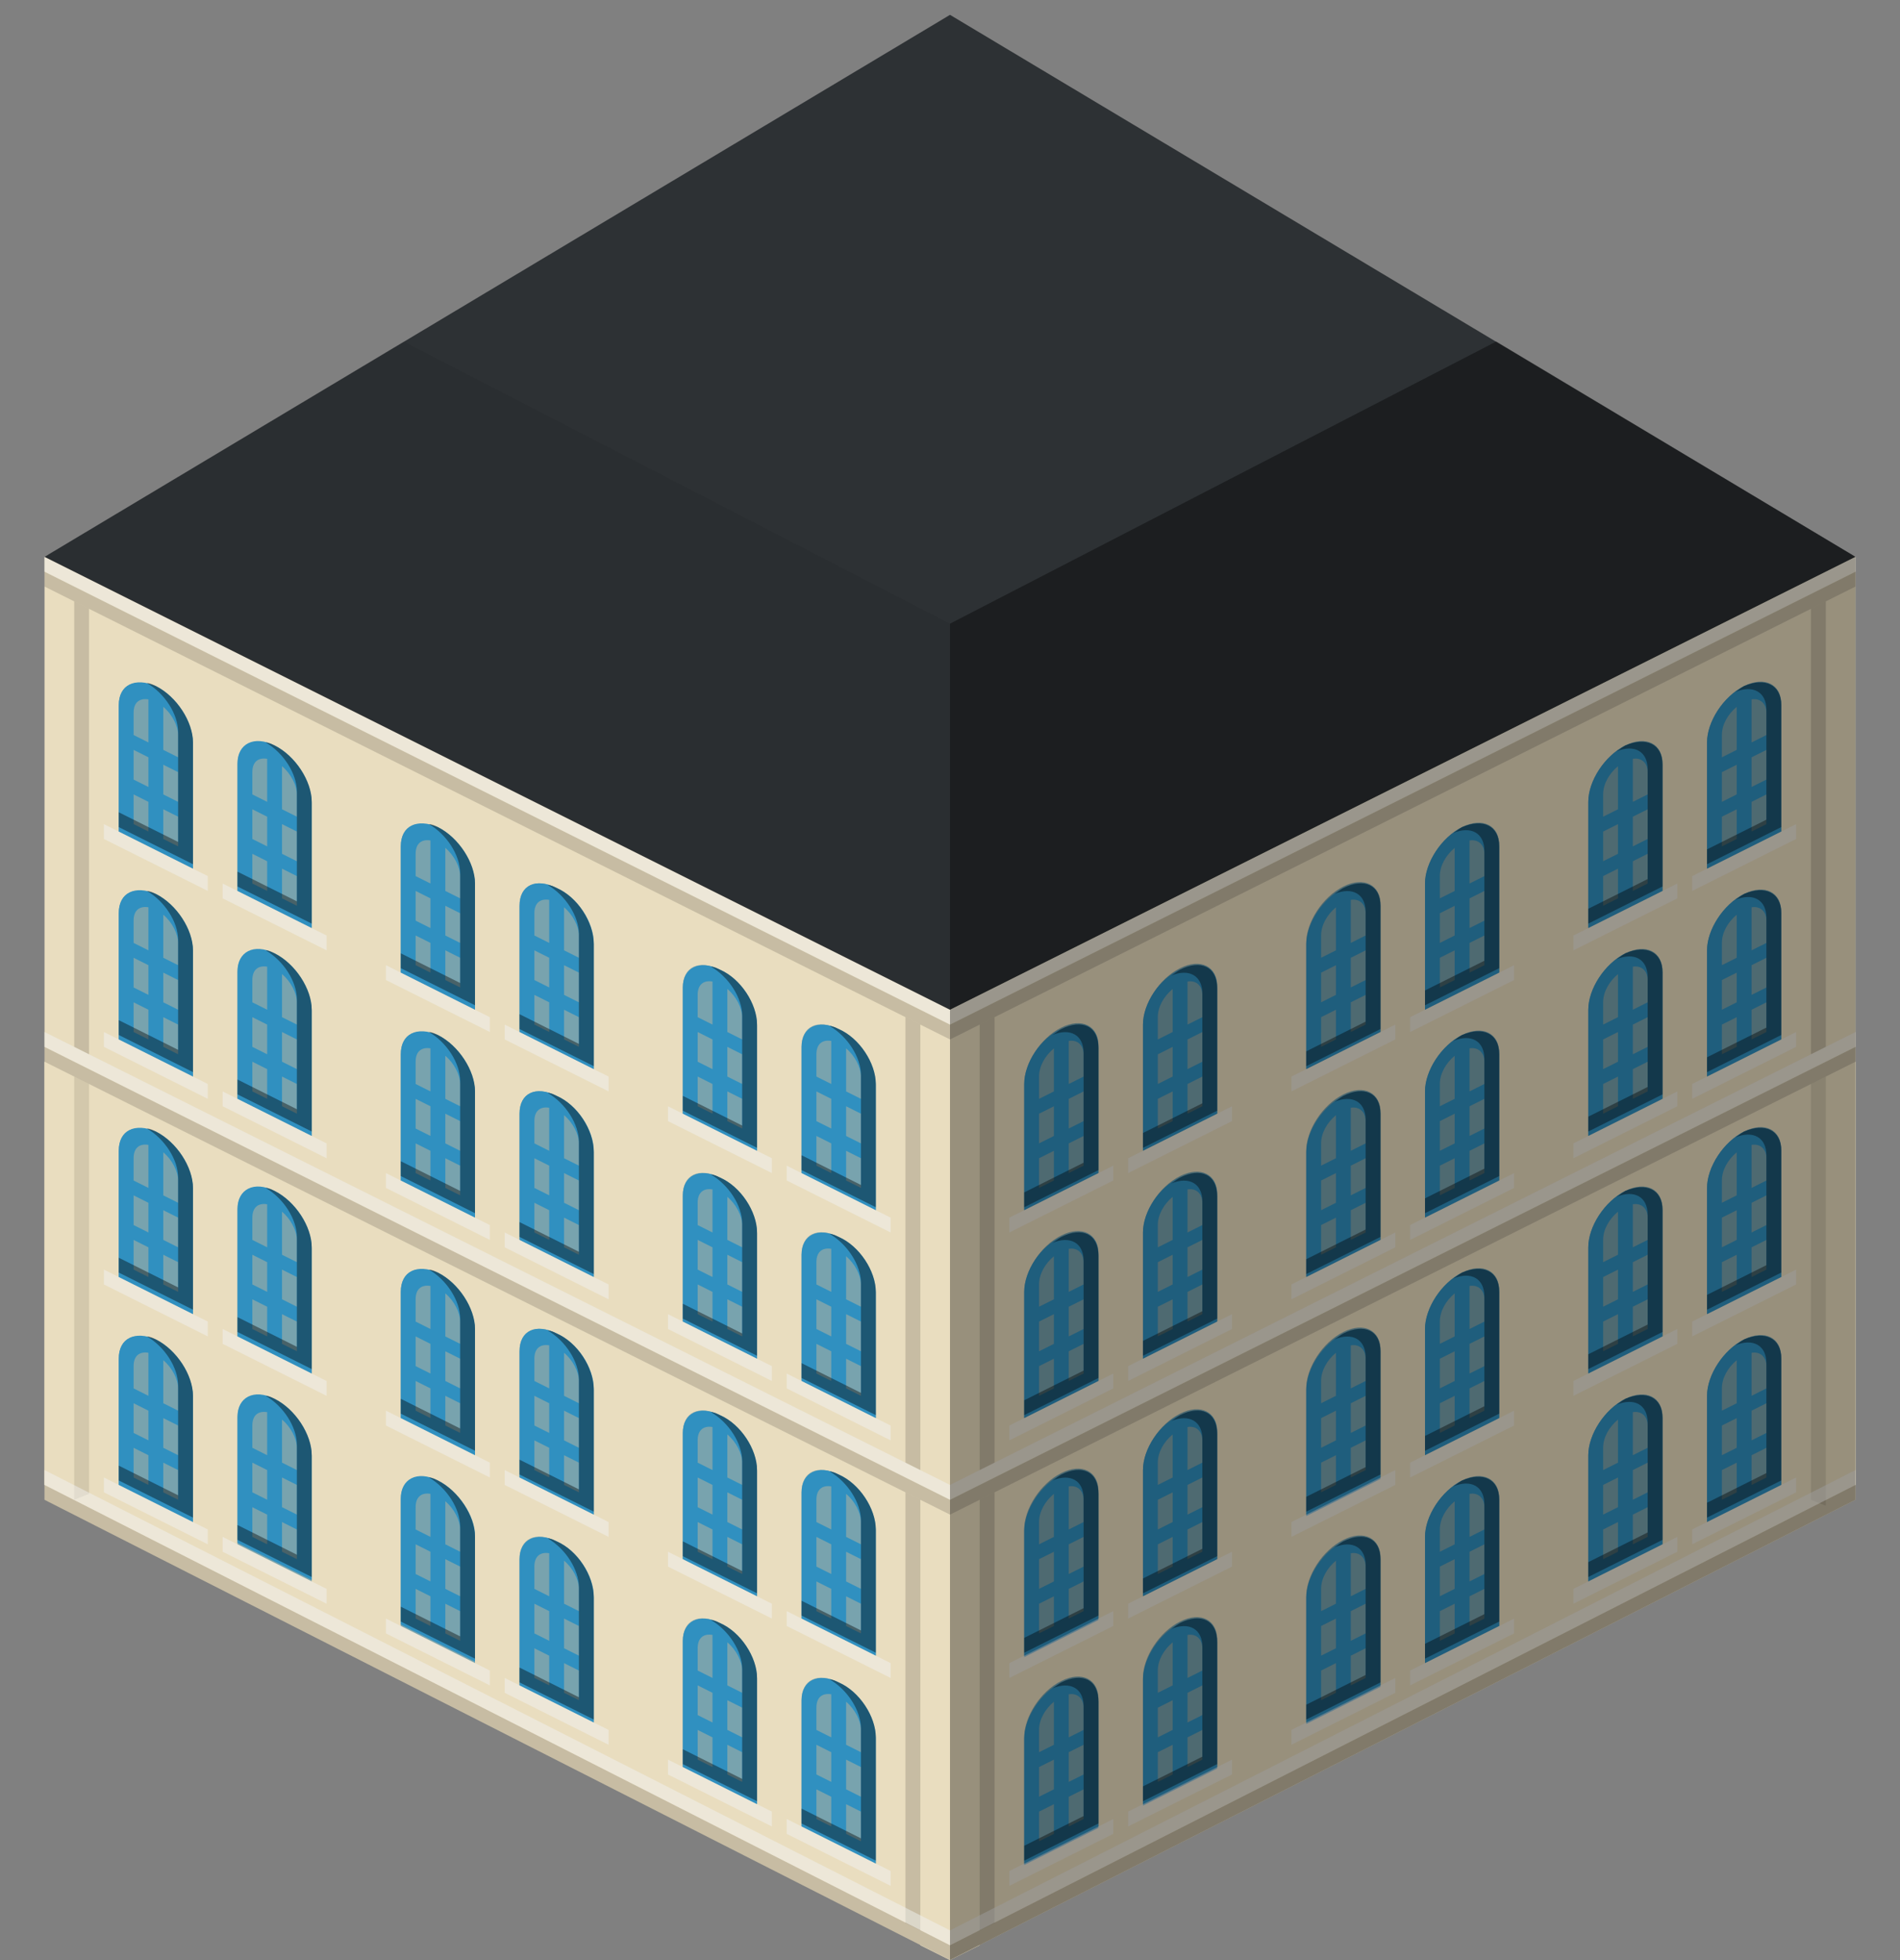 <?xml version="1.0" ?><svg enable-background="new 0 0 128 132" id="Layer_1" version="1.1" viewBox="0 0 128 132" xml:space="preserve" xmlns="http://www.w3.org/2000/svg" xmlns:xlink="http://www.w3.org/1999/xlink"><rect x="0" y="0" width="128" height="132" fill="#808080" stroke="none"/><g><g><g><polygon fill="#F8EBCB" points="125,101 64,132 64,68 125,37.5    "/><polygon fill="#F8EBCB" points="125,100 123,101 123,72.5 125,71.5    "/><polygon fill="#F8EBCB" points="122,101 123,101.4 123,72.5 122,73    "/><polygon opacity="0.1" points="122,101 123,101.4 123,72.5 122,73    "/><polygon fill="#F8EBCB" points="66,131 64,132 64,102 66,101    "/><polygon opacity="0.15" points="125,71.5 64,102 64,101 125,70.5    "/><polygon fill="#FFFFFF" opacity="0.5" points="125,70.5 64,101 64,100 125,69.5    "/><polygon opacity="0.15" points="125,39.5 64,70 64,69 125,38.5    "/><polygon fill="#FFFFFF" opacity="0.5" points="125,38.5 64,69 64,68 125,37.5    "/><polygon opacity="0.15" points="66,101 67,100.5 67,129.5 66,130    "/><polygon opacity="0.15" points="66,69 67,68.5 67,98.5 66,99    "/><polygon opacity="0.15" points="122,41 123,40.5 123,70.5 122,71    "/><g><path d="M120,70l-5,2.5V64c0-1.4,1.1-3.1,2.5-3.8v0c1.4-0.7,2.5-0.1,2.5,1.2V70z" fill="#7FADB9"/><path d="M117.5,60.2c-1.4,0.7-2.5,2.4-2.5,3.8v8.5l2-1l1-0.5l2-1v-8.5C120,60.1,118.9,59.6,117.5,60.2z       M116,63.5c0-0.7,0.4-1.4,1-1.9v2.9l-1,0.5V63.5z M116,66l1-0.5v2l-1,0.5V66z M116,71v-2l1-0.5v2L116,71z M119,69.5l-1,0.5v-2      l1-0.5V69.5z M119,66.5l-1,0.5v-2l1-0.5V66.5z M119,63.5l-1,0.5v-2.9c0.6-0.1,1,0.3,1,0.9V63.5z" fill="#3399CC"/><path d="M117.5,60.2c-0.2,0.1-0.4,0.3-0.6,0.4c1.2-0.5,2.1,0,2.1,1.2v7.4l-4,2v1l5-2.5v-8.2      C120,60.1,118.9,59.6,117.5,60.2z" opacity="0.4"/><polygon fill="#FFFFFF" opacity="0.5" points="121,70.5 114,74 114,73 121,69.5     "/></g><g><path d="M112,74l-5,2.5V68c0-1.4,1.1-3.1,2.5-3.8l0,0c1.4-0.7,2.5-0.1,2.5,1.2V74z" fill="#7FADB9"/><path d="M109.5,64.2c-1.4,0.7-2.5,2.4-2.5,3.8v8.5l2-1l1-0.5l2-1v-8.5C112,64.1,110.9,63.6,109.5,64.2z       M108,67.5c0-0.7,0.4-1.4,1-1.9v2.9l-1,0.5V67.5z M108,70l1-0.5v2l-1,0.5V70z M108,75v-2l1-0.5v2L108,75z M111,73.5l-1,0.5v-2      l1-0.5V73.5z M111,70.5l-1,0.5v-2l1-0.5V70.5z M111,67.5l-1,0.5v-2.9c0.6-0.1,1,0.3,1,0.9V67.5z" fill="#3399CC"/><path d="M109.5,64.2c-0.2,0.1-0.4,0.3-0.6,0.4c1.2-0.5,2.1,0,2.1,1.2v7.4l-4,2v1l5-2.5v-8.2      C112,64.1,110.9,63.6,109.5,64.2z" opacity="0.4"/><polygon fill="#FFFFFF" opacity="0.5" points="113,74.5 106,78 106,77 113,73.5     "/></g><g><path d="M101,79.5L96,82v-8.5c0-1.4,1.1-3.1,2.5-3.8v0c1.4-0.7,2.5-0.1,2.5,1.2V79.5z" fill="#7FADB9"/><path d="M98.5,69.7c-1.4,0.7-2.5,2.4-2.5,3.8V82l2-1l1-0.5l2-1V71C101,69.6,99.9,69.1,98.5,69.7z M97,73      c0-0.7,0.4-1.4,1-1.9V74l-1,0.5V73z M97,75.5l1-0.5v2l-1,0.5V75.5z M97,80.5v-2l1-0.5v2L97,80.5z M100,79l-1,0.5v-2l1-0.5V79z       M100,76l-1,0.5v-2l1-0.5V76z M100,73l-1,0.5v-2.9c0.6-0.1,1,0.3,1,0.9V73z" fill="#3399CC"/><path d="M98.5,69.7c-0.2,0.1-0.4,0.3-0.6,0.4c1.2-0.5,2.1,0,2.1,1.2v7.4l-4,2v1l5-2.5V71      C101,69.6,99.9,69.1,98.5,69.7z" opacity="0.4"/><polygon fill="#FFFFFF" opacity="0.5" points="102,80 95,83.5 95,82.5 102,79     "/></g><g><path d="M93,83.5L88,86v-8.5c0-1.4,1.1-3.1,2.5-3.8l0,0c1.4-0.7,2.5-0.1,2.5,1.2V83.5z" fill="#7FADB9"/><path d="M90.5,73.8c-1.4,0.7-2.5,2.4-2.5,3.8V86l2-1l1-0.5l2-1V75C93,73.6,91.9,73.1,90.5,73.8z M89,77      c0-0.7,0.4-1.4,1-1.9V78l-1,0.5V77z M89,79.5l1-0.5v2l-1,0.5V79.5z M89,84.5v-2l1-0.5v2L89,84.5z M92,83l-1,0.5v-2l1-0.5V83z       M92,80l-1,0.5v-2l1-0.5V80z M92,77l-1,0.5v-2.9c0.6-0.1,1,0.3,1,0.9V77z" fill="#3399CC"/><path d="M90.5,73.8c-0.2,0.1-0.4,0.3-0.6,0.4c1.2-0.5,2.1,0,2.1,1.2v7.4l-4,2v1l5-2.5V75      C93,73.6,91.9,73.1,90.5,73.8z" opacity="0.4"/><polygon fill="#FFFFFF" opacity="0.5" points="94,84 87,87.5 87,86.5 94,83     "/></g><g><path d="M82,89l-5,2.5V83c0-1.4,1.1-3.1,2.5-3.8v0c1.4-0.7,2.5-0.1,2.5,1.2V89z" fill="#7FADB9"/><path d="M79.5,79.3C78.1,79.9,77,81.6,77,83v8.5l2-1l1-0.5l2-1v-8.5C82,79.1,80.9,78.6,79.5,79.3z M78,82.5      c0-0.7,0.4-1.4,1-1.9v2.9L78,84V82.5z M78,85l1-0.5v2L78,87V85z M78,90v-2l1-0.5v2L78,90z M81,88.5L80,89v-2l1-0.5V88.5z       M81,85.5L80,86v-2l1-0.5V85.5z M81,82.5L80,83v-2.9c0.6-0.1,1,0.3,1,0.9V82.5z" fill="#3399CC"/><path d="M79.5,79.3c-0.2,0.1-0.4,0.3-0.6,0.4c1.2-0.5,2.1,0,2.1,1.2v7.4l-4,2v1l5-2.5v-8.2      C82,79.1,80.9,78.6,79.5,79.3z" opacity="0.4"/><polygon fill="#FFFFFF" opacity="0.5" points="83,89.5 76,93 76,92 83,88.5     "/></g><g><path d="M74,93l-5,2.5V87c0-1.4,1.1-3.1,2.5-3.8l0,0c1.4-0.7,2.5-0.1,2.5,1.2V93z" fill="#7FADB9"/><path d="M71.5,83.3C70.1,83.9,69,85.6,69,87v8.5l2-1l1-0.5l2-1v-8.5C74,83.1,72.9,82.6,71.5,83.3z M70,86.5      c0-0.7,0.4-1.4,1-1.9v2.9L70,88V86.5z M70,89l1-0.5v2L70,91V89z M70,94v-2l1-0.5v2L70,94z M73,92.5L72,93v-2l1-0.5V92.5z       M73,89.5L72,90v-2l1-0.5V89.5z M73,86.5L72,87v-2.9c0.6-0.1,1,0.3,1,0.9V86.5z" fill="#3399CC"/><path d="M71.5,83.3c-0.2,0.1-0.4,0.3-0.6,0.4c1.2-0.5,2.1,0,2.1,1.2v7.4l-4,2v1l5-2.5v-8.2      C74,83.1,72.9,82.6,71.5,83.3z" opacity="0.4"/><polygon fill="#FFFFFF" opacity="0.5" points="75,93.5 68,97 68,96 75,92.5     "/></g><g><path d="M120,56l-5,2.5V50c0-1.4,1.1-3.1,2.5-3.8v0c1.4-0.7,2.5-0.1,2.5,1.2V56z" fill="#7FADB9"/><path d="M117.5,46.2c-1.4,0.7-2.5,2.4-2.5,3.8v8.5l2-1l1-0.5l2-1v-8.5C120,46.1,118.9,45.6,117.5,46.2z       M116,49.5c0-0.7,0.4-1.4,1-1.9v2.9l-1,0.5V49.5z M116,52l1-0.5v2l-1,0.5V52z M116,57v-2l1-0.5v2L116,57z M119,55.5l-1,0.5v-2      l1-0.5V55.5z M119,52.5l-1,0.5v-2l1-0.5V52.5z M119,49.5l-1,0.5v-2.9c0.6-0.1,1,0.3,1,0.9V49.5z" fill="#3399CC"/><path d="M117.5,46.2c-0.2,0.1-0.4,0.3-0.6,0.4c1.2-0.5,2.1,0,2.1,1.2v7.4l-4,2v1l5-2.5v-8.2      C120,46.1,118.9,45.6,117.5,46.2z" opacity="0.4"/><polygon fill="#FFFFFF" opacity="0.5" points="121,56.5 114,60 114,59 121,55.5     "/></g><g><path d="M112,60l-5,2.5V54c0-1.4,1.1-3.1,2.5-3.8l0,0c1.4-0.7,2.5-0.1,2.5,1.2V60z" fill="#7FADB9"/><path d="M109.5,50.2c-1.4,0.7-2.5,2.4-2.5,3.8v8.5l2-1l1-0.5l2-1v-8.5C112,50.1,110.9,49.6,109.5,50.2z       M108,53.5c0-0.7,0.4-1.4,1-1.9v2.9l-1,0.5V53.5z M108,56l1-0.5v2l-1,0.5V56z M108,61v-2l1-0.5v2L108,61z M111,59.5l-1,0.5v-2      l1-0.5V59.5z M111,56.5l-1,0.5v-2l1-0.5V56.5z M111,53.5l-1,0.5v-2.9c0.6-0.1,1,0.3,1,0.9V53.5z" fill="#3399CC"/><path d="M109.5,50.2c-0.2,0.1-0.4,0.3-0.6,0.4c1.2-0.5,2.1,0,2.1,1.2v7.4l-4,2v1l5-2.5v-8.2      C112,50.1,110.9,49.6,109.5,50.2z" opacity="0.4"/><polygon fill="#FFFFFF" opacity="0.5" points="113,60.5 106,64 106,63 113,59.5     "/></g><g><path d="M101,65.5L96,68v-8.5c0-1.4,1.1-3.1,2.5-3.8v0c1.4-0.7,2.5-0.1,2.5,1.2V65.5z" fill="#7FADB9"/><path d="M98.5,55.7c-1.4,0.7-2.5,2.4-2.5,3.8V68l2-1l1-0.5l2-1V57C101,55.6,99.9,55.1,98.5,55.7z M97,59      c0-0.7,0.4-1.4,1-1.9V60l-1,0.5V59z M97,61.5l1-0.5v2l-1,0.5V61.5z M97,66.5v-2l1-0.5v2L97,66.5z M100,65l-1,0.5v-2l1-0.5V65z       M100,62l-1,0.5v-2l1-0.5V62z M100,59l-1,0.5v-2.9c0.6-0.1,1,0.3,1,0.9V59z" fill="#3399CC"/><path d="M98.5,55.7c-0.2,0.1-0.4,0.3-0.6,0.4c1.2-0.5,2.1,0,2.1,1.2v7.4l-4,2v1l5-2.5V57      C101,55.6,99.9,55.1,98.5,55.7z" opacity="0.4"/><polygon fill="#FFFFFF" opacity="0.5" points="102,66 95,69.5 95,68.5 102,65     "/></g><g><path d="M93,69.5L88,72v-8.5c0-1.4,1.1-3.1,2.5-3.8v0c1.4-0.7,2.5-0.1,2.5,1.2V69.5z" fill="#7FADB9"/><path d="M90.5,59.8c-1.4,0.7-2.5,2.4-2.5,3.8V72l2-1l1-0.5l2-1V61C93,59.6,91.9,59.1,90.5,59.8z M89,63      c0-0.7,0.4-1.4,1-1.9V64l-1,0.5V63z M89,65.5l1-0.5v2l-1,0.5V65.5z M89,70.5v-2l1-0.5v2L89,70.5z M92,69l-1,0.5v-2l1-0.5V69z       M92,66l-1,0.5v-2l1-0.5V66z M92,63l-1,0.5v-2.9c0.6-0.1,1,0.3,1,0.9V63z" fill="#3399CC"/><path d="M90.5,59.8c-0.2,0.1-0.4,0.3-0.6,0.4c1.2-0.5,2.1,0,2.1,1.2v7.4l-4,2v1l5-2.5V61      C93,59.6,91.9,59.1,90.5,59.8z" opacity="0.4"/><polygon fill="#FFFFFF" opacity="0.5" points="94,70 87,73.5 87,72.5 94,69     "/></g><g><path d="M82,75l-5,2.5V69c0-1.4,1.1-3.1,2.5-3.8v0c1.4-0.7,2.5-0.1,2.5,1.2V75z" fill="#7FADB9"/><path d="M79.5,65.3C78.1,65.9,77,67.6,77,69v8.5l2-1l1-0.5l2-1v-8.5C82,65.1,80.9,64.6,79.5,65.3z M78,68.5      c0-0.7,0.4-1.4,1-1.9v2.9L78,70V68.5z M78,71l1-0.5v2L78,73V71z M78,76v-2l1-0.5v2L78,76z M81,74.5L80,75v-2l1-0.5V74.5z       M81,71.5L80,72v-2l1-0.5V71.5z M81,68.5L80,69v-2.9c0.6-0.1,1,0.3,1,0.9V68.5z" fill="#3399CC"/><path d="M79.5,65.3c-0.2,0.1-0.4,0.3-0.6,0.4c1.2-0.5,2.1,0,2.1,1.2v7.4l-4,2v1l5-2.5v-8.2      C82,65.1,80.9,64.6,79.5,65.3z" opacity="0.4"/><polygon fill="#FFFFFF" opacity="0.5" points="83,75.5 76,79 76,78 83,74.5     "/></g><g><path d="M74,79l-5,2.5V73c0-1.4,1.1-3.1,2.5-3.8l0,0c1.4-0.7,2.5-0.1,2.5,1.2V79z" fill="#7FADB9"/><path d="M71.5,69.3C70.1,69.9,69,71.6,69,73v8.5l2-1l1-0.5l2-1v-8.5C74,69.1,72.9,68.6,71.5,69.3z M70,72.5      c0-0.7,0.4-1.4,1-1.9v2.9L70,74V72.5z M70,75l1-0.5v2L70,77V75z M70,80v-2l1-0.5v2L70,80z M73,78.5L72,79v-2l1-0.5V78.5z       M73,75.5L72,76v-2l1-0.5V75.5z M73,72.5L72,73v-2.9c0.6-0.1,1,0.3,1,0.9V72.5z" fill="#3399CC"/><path d="M71.5,69.3c-0.2,0.1-0.4,0.3-0.6,0.4c1.2-0.5,2.1,0,2.1,1.2v7.4l-4,2v1l5-2.5v-8.2      C74,69.1,72.9,68.6,71.5,69.3z" opacity="0.4"/><polygon fill="#FFFFFF" opacity="0.5" points="75,79.5 68,83 68,82 75,78.5     "/></g><polygon opacity="0.15" points="125,101 64,132 64,131 125,100    "/><polygon fill="#FFFFFF" opacity="0.5" points="125,100 64,131 64,130 125,99    "/><g><path d="M120,100l-5,2.5V94c0-1.4,1.1-3.1,2.5-3.8l0,0c1.4-0.7,2.5-0.1,2.5,1.2V100z" fill="#7FADB9"/><path d="M117.5,90.2c-1.4,0.7-2.5,2.4-2.5,3.8v8.5l2-1l1-0.5l2-1v-8.5C120,90.1,118.9,89.6,117.5,90.2z       M116,93.5c0-0.7,0.4-1.4,1-1.9v2.9l-1,0.5V93.5z M116,96l1-0.5v2l-1,0.5V96z M116,101v-2l1-0.5v2L116,101z M119,99.5l-1,0.5v-2      l1-0.5V99.5z M119,96.5l-1,0.5v-2l1-0.5V96.5z M119,93.5l-1,0.5v-2.9c0.6-0.1,1,0.3,1,0.9V93.5z" fill="#3399CC"/><path d="M117.5,90.2c-0.2,0.1-0.4,0.3-0.6,0.4c1.2-0.5,2.1,0,2.1,1.2v7.4l-4,2v1l5-2.5v-8.2      C120,90.1,118.9,89.6,117.5,90.2z" opacity="0.4"/><polygon fill="#FFFFFF" opacity="0.5" points="121,100.5 114,104 114,103 121,99.5     "/></g><g><path d="M112,104l-5,2.5V98c0-1.4,1.1-3.1,2.5-3.8l0,0c1.4-0.7,2.5-0.1,2.5,1.2V104z" fill="#7FADB9"/><path d="M109.5,94.2c-1.4,0.7-2.5,2.4-2.5,3.8v8.5l2-1l1-0.5l2-1v-8.5C112,94.1,110.9,93.6,109.5,94.2z       M108,97.5c0-0.7,0.4-1.4,1-1.9v2.9l-1,0.5V97.5z M108,100l1-0.5v2l-1,0.5V100z M108,105v-2l1-0.5v2L108,105z M111,103.5l-1,0.5      v-2l1-0.5V103.5z M111,100.5l-1,0.5v-2l1-0.5V100.5z M111,97.5l-1,0.5v-2.9c0.6-0.1,1,0.3,1,0.9V97.5z" fill="#3399CC"/><path d="M109.5,94.2c-0.2,0.1-0.4,0.3-0.6,0.4c1.2-0.5,2.1,0,2.1,1.2v7.4l-4,2v1l5-2.5v-8.2      C112,94.1,110.9,93.6,109.5,94.2z" opacity="0.4"/><polygon fill="#FFFFFF" opacity="0.5" points="113,104.5 106,108 106,107 113,103.5     "/></g><g><path d="M101,109.5l-5,2.5v-8.5c0-1.4,1.1-3.1,2.5-3.8v0c1.4-0.7,2.5-0.1,2.5,1.2V109.5z" fill="#7FADB9"/><path d="M98.5,99.7c-1.4,0.7-2.5,2.4-2.5,3.8v8.5l2-1l1-0.5l2-1V101C101,99.6,99.9,99.1,98.5,99.7z M97,103      c0-0.7,0.4-1.4,1-1.9v2.9l-1,0.5V103z M97,105.5l1-0.5v2l-1,0.5V105.5z M97,110.5v-2l1-0.5v2L97,110.5z M100,109l-1,0.5v-2      l1-0.5V109z M100,106l-1,0.5v-2l1-0.5V106z M100,103l-1,0.5v-2.9c0.6-0.1,1,0.3,1,0.9V103z" fill="#3399CC"/><path d="M98.5,99.7c-0.2,0.1-0.4,0.3-0.6,0.4c1.2-0.5,2.1,0,2.1,1.2v7.4l-4,2v1l5-2.5V101      C101,99.6,99.9,99.1,98.5,99.7z" opacity="0.4"/><polygon fill="#FFFFFF" opacity="0.5" points="102,110 95,113.5 95,112.5 102,109     "/></g><g><path d="M93,113.5l-5,2.5v-8.5c0-1.4,1.1-3.1,2.5-3.8l0,0c1.4-0.7,2.5-0.1,2.5,1.2V113.5z" fill="#7FADB9"/><path d="M90.5,103.8c-1.4,0.7-2.5,2.4-2.5,3.8v8.5l2-1l1-0.5l2-1V105C93,103.6,91.9,103.1,90.5,103.8z M89,107      c0-0.7,0.4-1.4,1-1.9v2.9l-1,0.5V107z M89,109.5l1-0.5v2l-1,0.5V109.5z M89,114.5v-2l1-0.5v2L89,114.5z M92,113l-1,0.5v-2l1-0.5      V113z M92,110l-1,0.5v-2l1-0.5V110z M92,107l-1,0.5v-2.9c0.6-0.1,1,0.3,1,0.9V107z" fill="#3399CC"/><path d="M90.5,103.8c-0.2,0.1-0.4,0.3-0.6,0.4c1.2-0.5,2.1,0,2.1,1.2v7.4l-4,2v1l5-2.5V105      C93,103.6,91.9,103.1,90.5,103.8z" opacity="0.4"/><polygon fill="#FFFFFF" opacity="0.5" points="94,114 87,117.5 87,116.5 94,113     "/></g><g><path d="M82,119l-5,2.5V113c0-1.4,1.1-3.1,2.5-3.8v0c1.4-0.7,2.5-0.1,2.5,1.2V119z" fill="#7FADB9"/><path d="M79.5,109.3c-1.4,0.7-2.5,2.4-2.5,3.8v8.5l2-1l1-0.5l2-1v-8.5C82,109.1,80.9,108.6,79.5,109.3z       M78,112.5c0-0.7,0.4-1.4,1-1.9v2.9l-1,0.5V112.5z M78,115l1-0.5v2l-1,0.5V115z M78,120v-2l1-0.5v2L78,120z M81,118.5l-1,0.5v-2      l1-0.5V118.5z M81,115.5l-1,0.5v-2l1-0.5V115.5z M81,112.5l-1,0.5v-2.9c0.6-0.1,1,0.3,1,0.9V112.5z" fill="#3399CC"/><path d="M79.5,109.3c-0.2,0.1-0.4,0.3-0.6,0.4c1.2-0.5,2.1,0,2.1,1.2v7.4l-4,2v1l5-2.5v-8.2      C82,109.1,80.9,108.6,79.5,109.3z" opacity="0.4"/><polygon fill="#FFFFFF" opacity="0.5" points="83,119.5 76,123 76,122 83,118.5     "/></g><g><path d="M74,123l-5,2.5V117c0-1.4,1.1-3.1,2.5-3.8l0,0c1.4-0.7,2.5-0.1,2.5,1.2V123z" fill="#7FADB9"/><path d="M71.5,113.3c-1.4,0.7-2.5,2.4-2.5,3.8v8.5l2-1l1-0.5l2-1v-8.5C74,113.1,72.9,112.6,71.5,113.3z       M70,116.5c0-0.7,0.4-1.4,1-1.9v2.9l-1,0.5V116.5z M70,119l1-0.5v2l-1,0.5V119z M70,124v-2l1-0.5v2L70,124z M73,122.5l-1,0.5v-2      l1-0.5V122.5z M73,119.5l-1,0.5v-2l1-0.5V119.5z M73,116.5l-1,0.5v-2.9c0.6-0.1,1,0.3,1,0.9V116.5z" fill="#3399CC"/><path d="M71.5,113.3c-0.2,0.1-0.4,0.3-0.6,0.4c1.2-0.5,2.1,0,2.1,1.2v7.4l-4,2v1l5-2.5v-8.2      C74,113.1,72.9,112.6,71.5,113.3z" opacity="0.4"/><polygon fill="#FFFFFF" opacity="0.5" points="75,123.5 68,127 68,126 75,122.5     "/></g><g><path d="M120,86l-5,2.5V80c0-1.4,1.1-3.1,2.5-3.8l0,0c1.4-0.7,2.5-0.1,2.5,1.2V86z" fill="#7FADB9"/><path d="M117.5,76.2c-1.4,0.7-2.5,2.4-2.5,3.8v8.5l2-1l1-0.5l2-1v-8.5C120,76.1,118.9,75.6,117.5,76.2z       M116,79.5c0-0.7,0.4-1.4,1-1.9v2.9l-1,0.5V79.5z M116,82l1-0.5v2l-1,0.5V82z M116,87v-2l1-0.5v2L116,87z M119,85.5l-1,0.5v-2      l1-0.5V85.5z M119,82.5l-1,0.5v-2l1-0.5V82.5z M119,79.5l-1,0.5v-2.9c0.6-0.1,1,0.3,1,0.9V79.5z" fill="#3399CC"/><path d="M117.5,76.2c-0.2,0.1-0.4,0.3-0.6,0.4c1.2-0.5,2.1,0,2.1,1.2v7.4l-4,2v1l5-2.5v-8.2      C120,76.1,118.9,75.6,117.5,76.2z" opacity="0.4"/><polygon fill="#FFFFFF" opacity="0.5" points="121,86.5 114,90 114,89 121,85.5     "/></g><g><path d="M112,90l-5,2.5V84c0-1.4,1.1-3.1,2.5-3.8l0,0c1.4-0.7,2.5-0.1,2.5,1.2V90z" fill="#7FADB9"/><path d="M109.5,80.2c-1.4,0.7-2.5,2.4-2.5,3.8v8.5l2-1l1-0.5l2-1v-8.5C112,80.1,110.9,79.6,109.5,80.2z       M108,83.5c0-0.7,0.4-1.4,1-1.9v2.9l-1,0.5V83.5z M108,86l1-0.5v2l-1,0.5V86z M108,91v-2l1-0.5v2L108,91z M111,89.5l-1,0.5v-2      l1-0.5V89.5z M111,86.5l-1,0.5v-2l1-0.5V86.5z M111,83.5l-1,0.5v-2.9c0.6-0.1,1,0.3,1,0.9V83.5z" fill="#3399CC"/><path d="M109.5,80.2c-0.2,0.1-0.4,0.3-0.6,0.4c1.2-0.5,2.1,0,2.1,1.2v7.4l-4,2v1l5-2.5v-8.2      C112,80.1,110.9,79.6,109.5,80.2z" opacity="0.4"/><polygon fill="#FFFFFF" opacity="0.5" points="113,90.5 106,94 106,93 113,89.5     "/></g><g><path d="M101,95.5L96,98v-8.5c0-1.4,1.1-3.1,2.5-3.8v0c1.4-0.7,2.5-0.1,2.5,1.2V95.5z" fill="#7FADB9"/><path d="M98.5,85.7c-1.4,0.7-2.5,2.4-2.5,3.8V98l2-1l1-0.5l2-1V87C101,85.6,99.9,85.1,98.5,85.7z M97,89      c0-0.7,0.4-1.4,1-1.9V90l-1,0.5V89z M97,91.5l1-0.5v2l-1,0.5V91.5z M97,96.5v-2l1-0.5v2L97,96.5z M100,95l-1,0.5v-2l1-0.5V95z       M100,92l-1,0.5v-2l1-0.5V92z M100,89l-1,0.5v-2.9c0.6-0.1,1,0.3,1,0.9V89z" fill="#3399CC"/><path d="M98.5,85.7c-0.2,0.1-0.4,0.3-0.6,0.4c1.2-0.5,2.1,0,2.1,1.2v7.4l-4,2v1l5-2.5V87      C101,85.6,99.9,85.1,98.5,85.7z" opacity="0.4"/><polygon fill="#FFFFFF" opacity="0.5" points="102,96 95,99.5 95,98.5 102,95     "/></g><g><path d="M93,99.5l-5,2.5v-8.5c0-1.4,1.1-3.1,2.5-3.8l0,0c1.4-0.7,2.5-0.1,2.5,1.2V99.5z" fill="#7FADB9"/><path d="M90.5,89.8c-1.4,0.7-2.5,2.4-2.5,3.8v8.5l2-1l1-0.5l2-1V91C93,89.6,91.9,89.1,90.5,89.8z M89,93      c0-0.7,0.4-1.4,1-1.9V94l-1,0.5V93z M89,95.5l1-0.5v2l-1,0.5V95.5z M89,100.5v-2l1-0.5v2L89,100.5z M92,99l-1,0.5v-2l1-0.5V99z       M92,96l-1,0.5v-2l1-0.5V96z M92,93l-1,0.5v-2.9c0.6-0.1,1,0.3,1,0.9V93z" fill="#3399CC"/><path d="M90.5,89.8c-0.2,0.1-0.4,0.3-0.6,0.4c1.2-0.5,2.1,0,2.1,1.2v7.4l-4,2v1l5-2.5V91      C93,89.6,91.9,89.1,90.5,89.8z" opacity="0.4"/><polygon fill="#FFFFFF" opacity="0.5" points="94,100 87,103.5 87,102.5 94,99     "/></g><g><path d="M82,105l-5,2.5V99c0-1.4,1.1-3.1,2.5-3.8v0c1.4-0.7,2.5-0.1,2.5,1.2V105z" fill="#7FADB9"/><path d="M79.5,95.3C78.1,95.9,77,97.6,77,99v8.5l2-1l1-0.5l2-1v-8.5C82,95.1,80.9,94.6,79.5,95.3z M78,98.5      c0-0.7,0.4-1.4,1-1.9v2.9l-1,0.5V98.5z M78,101l1-0.5v2l-1,0.5V101z M78,106v-2l1-0.5v2L78,106z M81,104.5l-1,0.5v-2l1-0.5      V104.5z M81,101.5l-1,0.5v-2l1-0.5V101.5z M81,98.5L80,99v-2.9c0.6-0.1,1,0.3,1,0.9V98.5z" fill="#3399CC"/><path d="M79.5,95.3c-0.2,0.1-0.4,0.3-0.6,0.4c1.2-0.5,2.1,0,2.1,1.2v7.4l-4,2v1l5-2.5v-8.2      C82,95.1,80.9,94.6,79.5,95.3z" opacity="0.4"/><polygon fill="#FFFFFF" opacity="0.5" points="83,105.5 76,109 76,108 83,104.5     "/></g><g><path d="M74,109l-5,2.5V103c0-1.4,1.1-3.1,2.5-3.8l0,0c1.4-0.7,2.5-0.1,2.5,1.2V109z" fill="#7FADB9"/><path d="M71.5,99.3c-1.4,0.7-2.5,2.4-2.5,3.8v8.5l2-1l1-0.5l2-1v-8.5C74,99.1,72.9,98.6,71.5,99.3z M70,102.5      c0-0.7,0.4-1.4,1-1.9v2.9l-1,0.5V102.5z M70,105l1-0.5v2l-1,0.5V105z M70,110v-2l1-0.5v2L70,110z M73,108.5l-1,0.5v-2l1-0.5      V108.5z M73,105.5l-1,0.5v-2l1-0.5V105.5z M73,102.5l-1,0.5v-2.9c0.6-0.1,1,0.3,1,0.9V102.5z" fill="#3399CC"/><path d="M71.5,99.3c-0.2,0.1-0.4,0.3-0.6,0.4c1.2-0.5,2.1,0,2.1,1.2v7.4l-4,2v1l5-2.5v-8.2      C74,99.1,72.9,98.6,71.5,99.3z" opacity="0.4"/><polygon fill="#FFFFFF" opacity="0.5" points="75,109.5 68,113 68,112 75,108.5     "/></g><polygon opacity="0.39" points="125,101 64,132 64,68 125,37.5    "/></g><g><polygon fill="#F8EBCB" points="3,101 64,132 64,68 3,37.5    "/><polygon fill="#F8EBCB" points="3,100 5,101 5,72.5 3,71.5    "/><polygon fill="#F8EBCB" points="6,100.6 5,101 5,72.5 6,73    "/><polygon opacity="0.1" points="6,100.6 5,101 5,72.5 6,73    "/><polygon fill="#F8EBCB" points="62,131 64,132 64,102 62,101    "/><polygon opacity="0.15" points="3,71.5 64,102 64,101 3,70.5    "/><polygon fill="#FFFFFF" opacity="0.5" points="3,70.5 64,101 64,100 3,69.5    "/><polygon opacity="0.15" points="3,39.5 64,70 64,69 3,38.5    "/><polygon fill="#FFFFFF" opacity="0.5" points="3,38.5 64,69 64,68 3,37.5    "/><polygon opacity="0.15" points="62,101 61,100.5 61,129.5 62,130    "/><polygon opacity="0.15" points="62,69 61,68.5 61,98.5 62,99    "/><polygon opacity="0.15" points="6,41 5,40.5 5,70.5 6,71    "/><g><path d="M59,95.5L54,93v-8.5c0-1.4,1.1-1.9,2.5-1.2h0c1.4,0.7,2.5,2.4,2.5,3.8V95.5z" fill="#7FADB9"/><path d="M56.5,83.3c-1.4-0.7-2.5-0.1-2.5,1.2V93l2,1l1,0.5l2,1V87C59,85.6,57.9,83.9,56.5,83.3z M55,85      c0-0.7,0.4-1,1-0.9V87l-1-0.5V85z M55,87.5l1,0.5v2l-1-0.5V87.5z M55,92.5v-2l1,0.5v2L55,92.5z M58,94l-1-0.5v-2l1,0.5V94z       M58,91l-1-0.5v-2l1,0.5V91z M58,88l-1-0.5v-2.9c0.6,0.5,1,1.3,1,1.9V88z" fill="#3399CC"/><path d="M56.5,83.3c-0.2-0.1-0.4-0.2-0.6-0.2c1.2,0.7,2.1,2.1,2.1,3.3v7.4l-4-2v1l5,2.5V87      C59,85.6,57.9,83.9,56.5,83.3z" opacity="0.4"/><polygon fill="#FFFFFF" opacity="0.5" points="60,97 53,93.5 53,92.5 60,96     "/></g><g><path d="M51,91.5L46,89v-8.5c0-1.4,1.1-1.9,2.5-1.2l0,0c1.4,0.7,2.5,2.4,2.5,3.8V91.5z" fill="#7FADB9"/><path d="M48.5,79.3c-1.4-0.7-2.5-0.1-2.5,1.2V89l2,1l1,0.5l2,1V83C51,81.6,49.9,79.9,48.5,79.3z M47,81      c0-0.7,0.4-1,1-0.9V83l-1-0.5V81z M47,83.5l1,0.5v2l-1-0.5V83.5z M47,88.5v-2l1,0.5v2L47,88.5z M50,90l-1-0.5v-2l1,0.5V90z       M50,87l-1-0.5v-2l1,0.5V87z M50,84l-1-0.5v-2.9c0.6,0.5,1,1.3,1,1.9V84z" fill="#3399CC"/><path d="M48.5,79.3c-0.2-0.1-0.4-0.2-0.6-0.2c1.2,0.7,2.1,2.1,2.1,3.3v7.4l-4-2v1l5,2.5V83      C51,81.6,49.9,79.9,48.5,79.3z" opacity="0.4"/><polygon fill="#FFFFFF" opacity="0.5" points="52,93 45,89.5 45,88.5 52,92     "/></g><g><path d="M40,86l-5-2.5V75c0-1.4,1.1-1.9,2.5-1.2h0c1.4,0.7,2.5,2.4,2.5,3.8V86z" fill="#7FADB9"/><path d="M37.5,73.8C36.1,73.1,35,73.6,35,75v8.5l2,1l1,0.5l2,1v-8.5C40,76.1,38.9,74.4,37.5,73.8z M36,75.5      c0-0.7,0.4-1,1-0.9v2.9L36,77V75.5z M36,78l1,0.5v2L36,80V78z M36,83v-2l1,0.5v2L36,83z M39,84.5L38,84v-2l1,0.5V84.5z M39,81.5      L38,81v-2l1,0.5V81.5z M39,78.5L38,78v-2.9c0.6,0.5,1,1.3,1,1.9V78.5z" fill="#3399CC"/><path d="M37.5,73.8c-0.2-0.1-0.4-0.2-0.6-0.2c1.2,0.7,2.1,2.1,2.1,3.3v7.4l-4-2v1l5,2.5v-8.2      C40,76.1,38.9,74.4,37.5,73.8z" opacity="0.4"/><polygon fill="#FFFFFF" opacity="0.5" points="41,87.5 34,84 34,83 41,86.5     "/></g><g><path d="M32,82l-5-2.5V71c0-1.4,1.1-1.9,2.5-1.2l0,0c1.4,0.7,2.5,2.4,2.5,3.8V82z" fill="#7FADB9"/><path d="M29.5,69.7C28.1,69.1,27,69.6,27,71v8.5l2,1l1,0.5l2,1v-8.5C32,72.1,30.9,70.4,29.5,69.7z M28,71.5      c0-0.7,0.4-1,1-0.9v2.9L28,73V71.5z M28,74l1,0.5v2L28,76V74z M28,79v-2l1,0.5v2L28,79z M31,80.5L30,80v-2l1,0.5V80.5z M31,77.5      L30,77v-2l1,0.5V77.5z M31,74.5L30,74v-2.9c0.6,0.5,1,1.3,1,1.9V74.5z" fill="#3399CC"/><path d="M29.5,69.7c-0.2-0.1-0.4-0.2-0.6-0.2c1.2,0.7,2.1,2.1,2.1,3.3v7.4l-4-2v1l5,2.5v-8.2      C32,72.1,30.9,70.4,29.5,69.7z" opacity="0.4"/><polygon fill="#FFFFFF" opacity="0.5" points="33,83.5 26,80 26,79 33,82.5     "/></g><g><path d="M21,76.5L16,74v-8.5c0-1.4,1.1-1.9,2.5-1.2h0c1.4,0.7,2.5,2.4,2.5,3.8V76.5z" fill="#7FADB9"/><path d="M18.5,64.2c-1.4-0.7-2.5-0.1-2.5,1.2V74l2,1l1,0.5l2,1V68C21,66.6,19.9,64.9,18.5,64.2z M17,66      c0-0.7,0.4-1,1-0.9V68l-1-0.5V66z M17,68.5l1,0.5v2l-1-0.5V68.5z M17,73.5v-2l1,0.5v2L17,73.5z M20,75l-1-0.5v-2l1,0.5V75z       M20,72l-1-0.5v-2l1,0.5V72z M20,69l-1-0.5v-2.9c0.6,0.5,1,1.3,1,1.9V69z" fill="#3399CC"/><path d="M18.5,64.2c-0.2-0.1-0.4-0.2-0.6-0.2c1.2,0.7,2.1,2.1,2.1,3.3v7.4l-4-2v1l5,2.5V68      C21,66.6,19.9,64.9,18.5,64.2z" opacity="0.4"/><polygon fill="#FFFFFF" opacity="0.5" points="22,78 15,74.5 15,73.5 22,77     "/></g><g><path d="M13,72.5L8,70v-8.5c0-1.4,1.1-1.9,2.5-1.2l0,0c1.4,0.7,2.5,2.4,2.5,3.8V72.5z" fill="#7FADB9"/><path d="M10.5,60.2C9.1,59.6,8,60.1,8,61.5V70l2,1l1,0.5l2,1V64C13,62.6,11.9,60.9,10.5,60.2z M9,62      c0-0.7,0.4-1,1-0.9V64l-1-0.5V62z M9,64.5l1,0.5v2l-1-0.5V64.5z M9,69.5v-2l1,0.5v2L9,69.5z M12,71l-1-0.5v-2l1,0.5V71z M12,68      l-1-0.5v-2l1,0.5V68z M12,65l-1-0.5v-2.9c0.6,0.5,1,1.3,1,1.9V65z" fill="#3399CC"/><path d="M10.5,60.2c-0.2-0.1-0.4-0.2-0.6-0.2c1.2,0.7,2.1,2.1,2.1,3.3v7.4l-4-2v1l5,2.5V64      C13,62.6,11.9,60.9,10.5,60.2z" opacity="0.4"/><polygon fill="#FFFFFF" opacity="0.5" points="14,74 7,70.5 7,69.5 14,73     "/></g><g><path d="M59,81.5L54,79v-8.5c0-1.4,1.1-1.9,2.5-1.2h0c1.4,0.7,2.5,2.4,2.5,3.8V81.5z" fill="#7FADB9"/><path d="M56.5,69.3c-1.4-0.7-2.5-0.1-2.5,1.2V79l2,1l1,0.5l2,1V73C59,71.6,57.9,69.9,56.5,69.3z M55,71      c0-0.7,0.4-1,1-0.9V73l-1-0.5V71z M55,73.5l1,0.5v2l-1-0.5V73.5z M55,78.5v-2l1,0.5v2L55,78.5z M58,80l-1-0.5v-2l1,0.5V80z       M58,77l-1-0.5v-2l1,0.5V77z M58,74l-1-0.5v-2.9c0.6,0.5,1,1.3,1,1.9V74z" fill="#3399CC"/><path d="M56.5,69.3c-0.2-0.1-0.4-0.2-0.6-0.2c1.2,0.7,2.1,2.1,2.1,3.3v7.4l-4-2v1l5,2.5V73      C59,71.6,57.9,69.9,56.5,69.3z" opacity="0.4"/><polygon fill="#FFFFFF" opacity="0.5" points="60,83 53,79.5 53,78.5 60,82     "/></g><g><path d="M51,77.5L46,75v-8.5c0-1.4,1.1-1.9,2.5-1.2l0,0c1.4,0.7,2.5,2.4,2.5,3.8V77.5z" fill="#7FADB9"/><path d="M48.5,65.3c-1.4-0.7-2.5-0.1-2.5,1.2V75l2,1l1,0.5l2,1V69C51,67.6,49.9,65.9,48.5,65.3z M47,67      c0-0.7,0.4-1,1-0.9V69l-1-0.5V67z M47,69.5l1,0.5v2l-1-0.5V69.5z M47,74.5v-2l1,0.5v2L47,74.5z M50,76l-1-0.5v-2l1,0.5V76z       M50,73l-1-0.5v-2l1,0.5V73z M50,70l-1-0.5v-2.9c0.6,0.5,1,1.3,1,1.9V70z" fill="#3399CC"/><path d="M48.5,65.3c-0.2-0.1-0.4-0.2-0.6-0.2c1.2,0.7,2.1,2.1,2.1,3.3v7.4l-4-2v1l5,2.5V69      C51,67.6,49.9,65.9,48.5,65.3z" opacity="0.4"/><polygon fill="#FFFFFF" opacity="0.5" points="52,79 45,75.5 45,74.5 52,78     "/></g><g><path d="M40,72l-5-2.5V61c0-1.4,1.1-1.9,2.5-1.2l0,0c1.4,0.7,2.5,2.4,2.5,3.8V72z" fill="#7FADB9"/><path d="M37.5,59.8C36.1,59.1,35,59.6,35,61v8.5l2,1l1,0.5l2,1v-8.5C40,62.1,38.9,60.4,37.5,59.8z M36,61.5      c0-0.7,0.4-1,1-0.9v2.9L36,63V61.5z M36,64l1,0.5v2L36,66V64z M36,69v-2l1,0.5v2L36,69z M39,70.5L38,70v-2l1,0.5V70.5z M39,67.5      L38,67v-2l1,0.5V67.5z M39,64.5L38,64v-2.9c0.6,0.5,1,1.3,1,1.9V64.5z" fill="#3399CC"/><path d="M37.5,59.8c-0.2-0.1-0.4-0.2-0.6-0.2c1.2,0.7,2.1,2.1,2.1,3.3v7.4l-4-2v1l5,2.5v-8.2      C40,62.1,38.9,60.4,37.5,59.8z" opacity="0.4"/><polygon fill="#FFFFFF" opacity="0.5" points="41,73.5 34,70 34,69 41,72.5     "/></g><g><path d="M32,68l-5-2.5V57c0-1.4,1.1-1.9,2.5-1.2l0,0c1.4,0.7,2.5,2.4,2.5,3.8V68z" fill="#7FADB9"/><path d="M29.5,55.7C28.1,55.1,27,55.6,27,57v8.5l2,1l1,0.5l2,1v-8.5C32,58.1,30.9,56.4,29.5,55.7z M28,57.5      c0-0.7,0.4-1,1-0.9v2.9L28,59V57.5z M28,60l1,0.5v2L28,62V60z M28,65v-2l1,0.5v2L28,65z M31,66.5L30,66v-2l1,0.5V66.5z M31,63.5      L30,63v-2l1,0.5V63.5z M31,60.5L30,60v-2.9c0.6,0.5,1,1.3,1,1.9V60.5z" fill="#3399CC"/><path d="M29.5,55.7c-0.2-0.1-0.4-0.2-0.6-0.2c1.2,0.7,2.1,2.1,2.1,3.3v7.4l-4-2v1l5,2.5v-8.2      C32,58.1,30.9,56.4,29.5,55.7z" opacity="0.4"/><polygon fill="#FFFFFF" opacity="0.5" points="33,69.5 26,66 26,65 33,68.5     "/></g><g><path d="M21,62.5L16,60v-8.5c0-1.4,1.1-1.9,2.5-1.2h0c1.4,0.7,2.5,2.4,2.5,3.8V62.5z" fill="#7FADB9"/><path d="M18.5,50.2c-1.4-0.7-2.5-0.1-2.5,1.2V60l2,1l1,0.5l2,1V54C21,52.6,19.9,50.9,18.5,50.2z M17,52      c0-0.7,0.4-1,1-0.9V54l-1-0.5V52z M17,54.5l1,0.5v2l-1-0.5V54.5z M17,59.5v-2l1,0.5v2L17,59.5z M20,61l-1-0.5v-2l1,0.5V61z       M20,58l-1-0.5v-2l1,0.5V58z M20,55l-1-0.5v-2.9c0.6,0.5,1,1.3,1,1.9V55z" fill="#3399CC"/><path d="M18.5,50.2c-0.2-0.1-0.4-0.2-0.6-0.2c1.2,0.7,2.1,2.1,2.1,3.3v7.4l-4-2v1l5,2.5V54      C21,52.6,19.9,50.9,18.5,50.2z" opacity="0.4"/><polygon fill="#FFFFFF" opacity="0.5" points="22,64 15,60.5 15,59.5 22,63     "/></g><g><path d="M13,58.5L8,56v-8.5c0-1.4,1.1-1.9,2.5-1.2l0,0c1.4,0.7,2.5,2.4,2.5,3.8V58.5z" fill="#7FADB9"/><path d="M10.5,46.2C9.1,45.6,8,46.1,8,47.5V56l2,1l1,0.5l2,1V50C13,48.6,11.9,46.9,10.5,46.2z M9,48      c0-0.7,0.4-1,1-0.9V50l-1-0.5V48z M9,50.5l1,0.5v2l-1-0.5V50.5z M9,55.5v-2l1,0.5v2L9,55.5z M12,57l-1-0.5v-2l1,0.5V57z M12,54      l-1-0.5v-2l1,0.5V54z M12,51l-1-0.5v-2.9c0.6,0.5,1,1.3,1,1.9V51z" fill="#3399CC"/><path d="M10.5,46.2c-0.2-0.1-0.4-0.2-0.6-0.2c1.2,0.7,2.1,2.1,2.1,3.3v7.4l-4-2v1l5,2.5V50      C13,48.6,11.9,46.9,10.5,46.2z" opacity="0.4"/><polygon fill="#FFFFFF" opacity="0.5" points="14,60 7,56.5 7,55.5 14,59     "/></g><polygon opacity="0.15" points="3,101 64,132 64,131 3,100    "/><polygon fill="#FFFFFF" opacity="0.5" points="3,100 64,131 64,130 3,99    "/><g><path d="M59,125.5l-5-2.5v-8.5c0-1.4,1.1-1.9,2.5-1.2h0c1.4,0.7,2.5,2.4,2.5,3.8V125.5z" fill="#7FADB9"/><path d="M56.5,113.3c-1.4-0.7-2.5-0.1-2.5,1.2v8.5l2,1l1,0.5l2,1V117C59,115.6,57.9,113.9,56.5,113.3z M55,115      c0-0.7,0.4-1,1-0.9v2.9l-1-0.5V115z M55,117.5l1,0.5v2l-1-0.5V117.5z M55,122.5v-2l1,0.5v2L55,122.5z M58,124l-1-0.5v-2l1,0.5      V124z M58,121l-1-0.5v-2l1,0.5V121z M58,118l-1-0.5v-2.9c0.6,0.5,1,1.3,1,1.9V118z" fill="#3399CC"/><path d="M56.5,113.3c-0.2-0.1-0.4-0.2-0.6-0.2c1.2,0.7,2.1,2.1,2.1,3.3v7.4l-4-2v1l5,2.5V117      C59,115.6,57.9,113.9,56.5,113.3z" opacity="0.4"/><polygon fill="#FFFFFF" opacity="0.5" points="60,127 53,123.5 53,122.5 60,126     "/></g><g><path d="M51,121.5l-5-2.5v-8.5c0-1.4,1.1-1.9,2.5-1.2l0,0c1.4,0.7,2.5,2.4,2.5,3.8V121.5z" fill="#7FADB9"/><path d="M48.5,109.3c-1.4-0.7-2.5-0.1-2.5,1.2v8.5l2,1l1,0.5l2,1V113C51,111.6,49.9,109.9,48.5,109.3z M47,111      c0-0.7,0.4-1,1-0.9v2.9l-1-0.5V111z M47,113.5l1,0.5v2l-1-0.5V113.5z M47,118.5v-2l1,0.5v2L47,118.5z M50,120l-1-0.5v-2l1,0.5      V120z M50,117l-1-0.5v-2l1,0.5V117z M50,114l-1-0.5v-2.9c0.6,0.5,1,1.3,1,1.9V114z" fill="#3399CC"/><path d="M48.5,109.3c-0.2-0.1-0.4-0.2-0.6-0.2c1.2,0.7,2.1,2.1,2.1,3.3v7.4l-4-2v1l5,2.5V113      C51,111.6,49.9,109.9,48.5,109.3z" opacity="0.4"/><polygon fill="#FFFFFF" opacity="0.5" points="52,123 45,119.5 45,118.5 52,122     "/></g><g><path d="M40,116l-5-2.5V105c0-1.4,1.1-1.9,2.5-1.2h0c1.4,0.7,2.5,2.4,2.5,3.8V116z" fill="#7FADB9"/><path d="M37.5,103.8c-1.4-0.7-2.5-0.1-2.5,1.2v8.5l2,1l1,0.5l2,1v-8.5C40,106.1,38.9,104.4,37.5,103.8z       M36,105.5c0-0.7,0.4-1,1-0.9v2.9l-1-0.5V105.5z M36,108l1,0.5v2l-1-0.5V108z M36,113v-2l1,0.5v2L36,113z M39,114.5l-1-0.5v-2      l1,0.5V114.5z M39,111.5l-1-0.5v-2l1,0.5V111.5z M39,108.5l-1-0.5v-2.9c0.6,0.5,1,1.3,1,1.9V108.5z" fill="#3399CC"/><path d="M37.5,103.8c-0.2-0.1-0.4-0.2-0.6-0.2c1.2,0.7,2.1,2.1,2.1,3.3v7.4l-4-2v1l5,2.5v-8.2      C40,106.1,38.9,104.4,37.5,103.8z" opacity="0.4"/><polygon fill="#FFFFFF" opacity="0.5" points="41,117.5 34,114 34,113 41,116.5     "/></g><g><path d="M32,112l-5-2.5V101c0-1.4,1.1-1.9,2.5-1.2l0,0c1.4,0.7,2.5,2.4,2.5,3.8V112z" fill="#7FADB9"/><path d="M29.5,99.7c-1.4-0.7-2.5-0.1-2.5,1.2v8.5l2,1l1,0.5l2,1v-8.5C32,102.1,30.9,100.4,29.5,99.7z M28,101.5      c0-0.7,0.4-1,1-0.9v2.9l-1-0.5V101.5z M28,104l1,0.5v2l-1-0.5V104z M28,109v-2l1,0.5v2L28,109z M31,110.5l-1-0.5v-2l1,0.5V110.5      z M31,107.5l-1-0.5v-2l1,0.5V107.5z M31,104.5l-1-0.5v-2.9c0.6,0.5,1,1.3,1,1.9V104.5z" fill="#3399CC"/><path d="M29.5,99.7c-0.2-0.1-0.4-0.2-0.6-0.2c1.2,0.7,2.1,2.1,2.1,3.3v7.4l-4-2v1l5,2.5v-8.2      C32,102.1,30.9,100.4,29.5,99.7z" opacity="0.4"/><polygon fill="#FFFFFF" opacity="0.5" points="33,113.5 26,110 26,109 33,112.5     "/></g><g><path d="M21,106.5l-5-2.5v-8.5c0-1.4,1.1-1.9,2.5-1.2h0c1.4,0.7,2.5,2.4,2.5,3.8V106.5z" fill="#7FADB9"/><path d="M18.5,94.2c-1.4-0.7-2.5-0.1-2.5,1.2v8.5l2,1l1,0.5l2,1V98C21,96.6,19.9,94.9,18.5,94.2z M17,96      c0-0.7,0.4-1,1-0.9V98l-1-0.5V96z M17,98.5l1,0.5v2l-1-0.5V98.5z M17,103.5v-2l1,0.5v2L17,103.5z M20,105l-1-0.5v-2l1,0.5V105z       M20,102l-1-0.5v-2l1,0.5V102z M20,99l-1-0.5v-2.9c0.6,0.5,1,1.3,1,1.9V99z" fill="#3399CC"/><path d="M18.5,94.2c-0.2-0.1-0.4-0.2-0.6-0.2c1.2,0.7,2.1,2.1,2.1,3.3v7.4l-4-2v1l5,2.5V98      C21,96.6,19.9,94.9,18.5,94.2z" opacity="0.4"/><polygon fill="#FFFFFF" opacity="0.5" points="22,108 15,104.5 15,103.5 22,107     "/></g><g><path d="M13,102.5L8,100v-8.5c0-1.4,1.1-1.9,2.5-1.2h0c1.4,0.7,2.5,2.4,2.5,3.8V102.5z" fill="#7FADB9"/><path d="M10.5,90.2C9.1,89.6,8,90.1,8,91.5v8.5l2,1l1,0.5l2,1V94C13,92.6,11.9,90.9,10.5,90.2z M9,92      c0-0.7,0.4-1,1-0.9V94l-1-0.5V92z M9,94.5l1,0.5v2l-1-0.5V94.5z M9,99.5v-2l1,0.5v2L9,99.5z M12,101l-1-0.5v-2l1,0.5V101z       M12,98l-1-0.5v-2l1,0.5V98z M12,95l-1-0.5v-2.9c0.6,0.5,1,1.3,1,1.9V95z" fill="#3399CC"/><path d="M10.5,90.2c-0.2-0.1-0.4-0.2-0.6-0.2c1.2,0.7,2.1,2.1,2.1,3.3v7.4l-4-2v1l5,2.5V94      C13,92.6,11.9,90.9,10.5,90.2z" opacity="0.4"/><polygon fill="#FFFFFF" opacity="0.5" points="14,104 7,100.5 7,99.5 14,103     "/></g><g><path d="M59,111.5l-5-2.5v-8.5c0-1.4,1.1-1.9,2.5-1.2h0c1.4,0.7,2.5,2.4,2.5,3.8V111.5z" fill="#7FADB9"/><path d="M56.5,99.3c-1.4-0.7-2.5-0.1-2.5,1.2v8.5l2,1l1,0.5l2,1V103C59,101.6,57.9,99.9,56.5,99.3z M55,101      c0-0.7,0.4-1,1-0.9v2.9l-1-0.5V101z M55,103.5l1,0.5v2l-1-0.5V103.5z M55,108.5v-2l1,0.5v2L55,108.5z M58,110l-1-0.5v-2l1,0.5      V110z M58,107l-1-0.5v-2l1,0.5V107z M58,104l-1-0.5v-2.9c0.6,0.5,1,1.3,1,1.9V104z" fill="#3399CC"/><path d="M56.5,99.3c-0.2-0.1-0.4-0.2-0.6-0.2c1.2,0.7,2.1,2.1,2.1,3.3v7.4l-4-2v1l5,2.5V103      C59,101.6,57.9,99.9,56.5,99.3z" opacity="0.4"/><polygon fill="#FFFFFF" opacity="0.5" points="60,113 53,109.5 53,108.5 60,112     "/></g><g><path d="M51,107.5l-5-2.5v-8.5c0-1.4,1.1-1.9,2.5-1.2l0,0c1.4,0.7,2.5,2.4,2.5,3.8V107.5z" fill="#7FADB9"/><path d="M48.5,95.3c-1.4-0.7-2.5-0.1-2.5,1.2v8.5l2,1l1,0.5l2,1V99C51,97.6,49.9,95.9,48.5,95.3z M47,97      c0-0.7,0.4-1,1-0.9V99l-1-0.5V97z M47,99.5l1,0.5v2l-1-0.5V99.5z M47,104.5v-2l1,0.5v2L47,104.5z M50,106l-1-0.5v-2l1,0.5V106z       M50,103l-1-0.5v-2l1,0.5V103z M50,100l-1-0.5v-2.9c0.6,0.5,1,1.3,1,1.9V100z" fill="#3399CC"/><path d="M48.5,95.3c-0.2-0.1-0.4-0.2-0.6-0.2c1.2,0.7,2.1,2.1,2.1,3.3v7.4l-4-2v1l5,2.5V99      C51,97.6,49.9,95.9,48.5,95.3z" opacity="0.4"/><polygon fill="#FFFFFF" opacity="0.5" points="52,109 45,105.5 45,104.5 52,108     "/></g><g><path d="M40,102l-5-2.5V91c0-1.4,1.1-1.9,2.5-1.2h0c1.4,0.7,2.5,2.4,2.5,3.8V102z" fill="#7FADB9"/><path d="M37.5,89.8C36.1,89.1,35,89.6,35,91v8.5l2,1l1,0.5l2,1v-8.5C40,92.1,38.9,90.4,37.5,89.8z M36,91.5      c0-0.7,0.4-1,1-0.9v2.9L36,93V91.5z M36,94l1,0.5v2L36,96V94z M36,99v-2l1,0.5v2L36,99z M39,100.5l-1-0.5v-2l1,0.5V100.5z       M39,97.5L38,97v-2l1,0.5V97.5z M39,94.5L38,94v-2.9c0.6,0.5,1,1.3,1,1.9V94.5z" fill="#3399CC"/><path d="M37.5,89.8c-0.2-0.1-0.4-0.2-0.6-0.2c1.2,0.7,2.1,2.1,2.1,3.3v7.4l-4-2v1l5,2.5v-8.2      C40,92.1,38.9,90.4,37.5,89.8z" opacity="0.4"/><polygon fill="#FFFFFF" opacity="0.5" points="41,103.5 34,100 34,99 41,102.5     "/></g><g><path d="M32,98l-5-2.5V87c0-1.4,1.1-1.9,2.5-1.2l0,0c1.4,0.7,2.5,2.4,2.5,3.8V98z" fill="#7FADB9"/><path d="M29.5,85.7C28.1,85.1,27,85.6,27,87v8.5l2,1l1,0.5l2,1v-8.5C32,88.1,30.9,86.4,29.5,85.7z M28,87.5      c0-0.7,0.4-1,1-0.9v2.9L28,89V87.5z M28,90l1,0.5v2L28,92V90z M28,95v-2l1,0.5v2L28,95z M31,96.5L30,96v-2l1,0.5V96.5z M31,93.5      L30,93v-2l1,0.5V93.5z M31,90.5L30,90v-2.9c0.6,0.5,1,1.3,1,1.9V90.5z" fill="#3399CC"/><path d="M29.5,85.7c-0.2-0.1-0.4-0.2-0.6-0.2c1.2,0.7,2.1,2.1,2.1,3.3v7.4l-4-2v1l5,2.5v-8.2      C32,88.1,30.9,86.4,29.5,85.7z" opacity="0.4"/><polygon fill="#FFFFFF" opacity="0.5" points="33,99.5 26,96 26,95 33,98.5     "/></g><g><path d="M21,92.5L16,90v-8.5c0-1.4,1.1-1.9,2.5-1.2h0c1.4,0.7,2.5,2.4,2.5,3.8V92.5z" fill="#7FADB9"/><path d="M18.5,80.2c-1.4-0.7-2.5-0.1-2.5,1.2V90l2,1l1,0.5l2,1V84C21,82.6,19.9,80.9,18.5,80.2z M17,82      c0-0.7,0.4-1,1-0.9V84l-1-0.5V82z M17,84.5l1,0.5v2l-1-0.5V84.5z M17,89.5v-2l1,0.5v2L17,89.5z M20,91l-1-0.5v-2l1,0.5V91z       M20,88l-1-0.5v-2l1,0.5V88z M20,85l-1-0.5v-2.9c0.6,0.5,1,1.3,1,1.9V85z" fill="#3399CC"/><path d="M18.5,80.2c-0.2-0.1-0.4-0.2-0.6-0.2c1.2,0.7,2.1,2.1,2.1,3.3v7.4l-4-2v1l5,2.5V84      C21,82.6,19.9,80.9,18.5,80.2z" opacity="0.4"/><polygon fill="#FFFFFF" opacity="0.5" points="22,94 15,90.5 15,89.5 22,93     "/></g><g><path d="M13,88.5L8,86v-8.5c0-1.4,1.1-1.9,2.5-1.2h0c1.4,0.7,2.5,2.4,2.5,3.8V88.5z" fill="#7FADB9"/><path d="M10.5,76.2C9.1,75.6,8,76.1,8,77.5V86l2,1l1,0.5l2,1V80C13,78.6,11.9,76.9,10.5,76.2z M9,78      c0-0.7,0.4-1,1-0.9V80l-1-0.5V78z M9,80.5l1,0.5v2l-1-0.5V80.5z M9,85.5v-2l1,0.5v2L9,85.5z M12,87l-1-0.5v-2l1,0.5V87z M12,84      l-1-0.5v-2l1,0.5V84z M12,81l-1-0.5v-2.9c0.6,0.5,1,1.3,1,1.9V81z" fill="#3399CC"/><path d="M10.5,76.2c-0.2-0.1-0.4-0.2-0.6-0.2c1.2,0.7,2.1,2.1,2.1,3.3v7.4l-4-2v1l5,2.5V80      C13,78.6,11.9,76.9,10.5,76.2z" opacity="0.4"/><polygon fill="#FFFFFF" opacity="0.5" points="14,90 7,86.5 7,85.5 14,89     "/></g><polygon opacity="6.000000e-002" points="3,101 64,132 64,68 3,37.5    "/></g><polygon fill="#F8EBCB" points="64,68 125,37.5 64,7 3,37.5   "/></g><polygon fill="#2D3134" points="64,1 3,37.5 64,68 125,37.5  "/><polygon opacity="6.000000e-002" points="64,42 27.2,23 3,37.5 64,68  "/><polygon opacity="0.39" points="64,42 64,68 125,37.5 100.8,23  "/></g></svg>